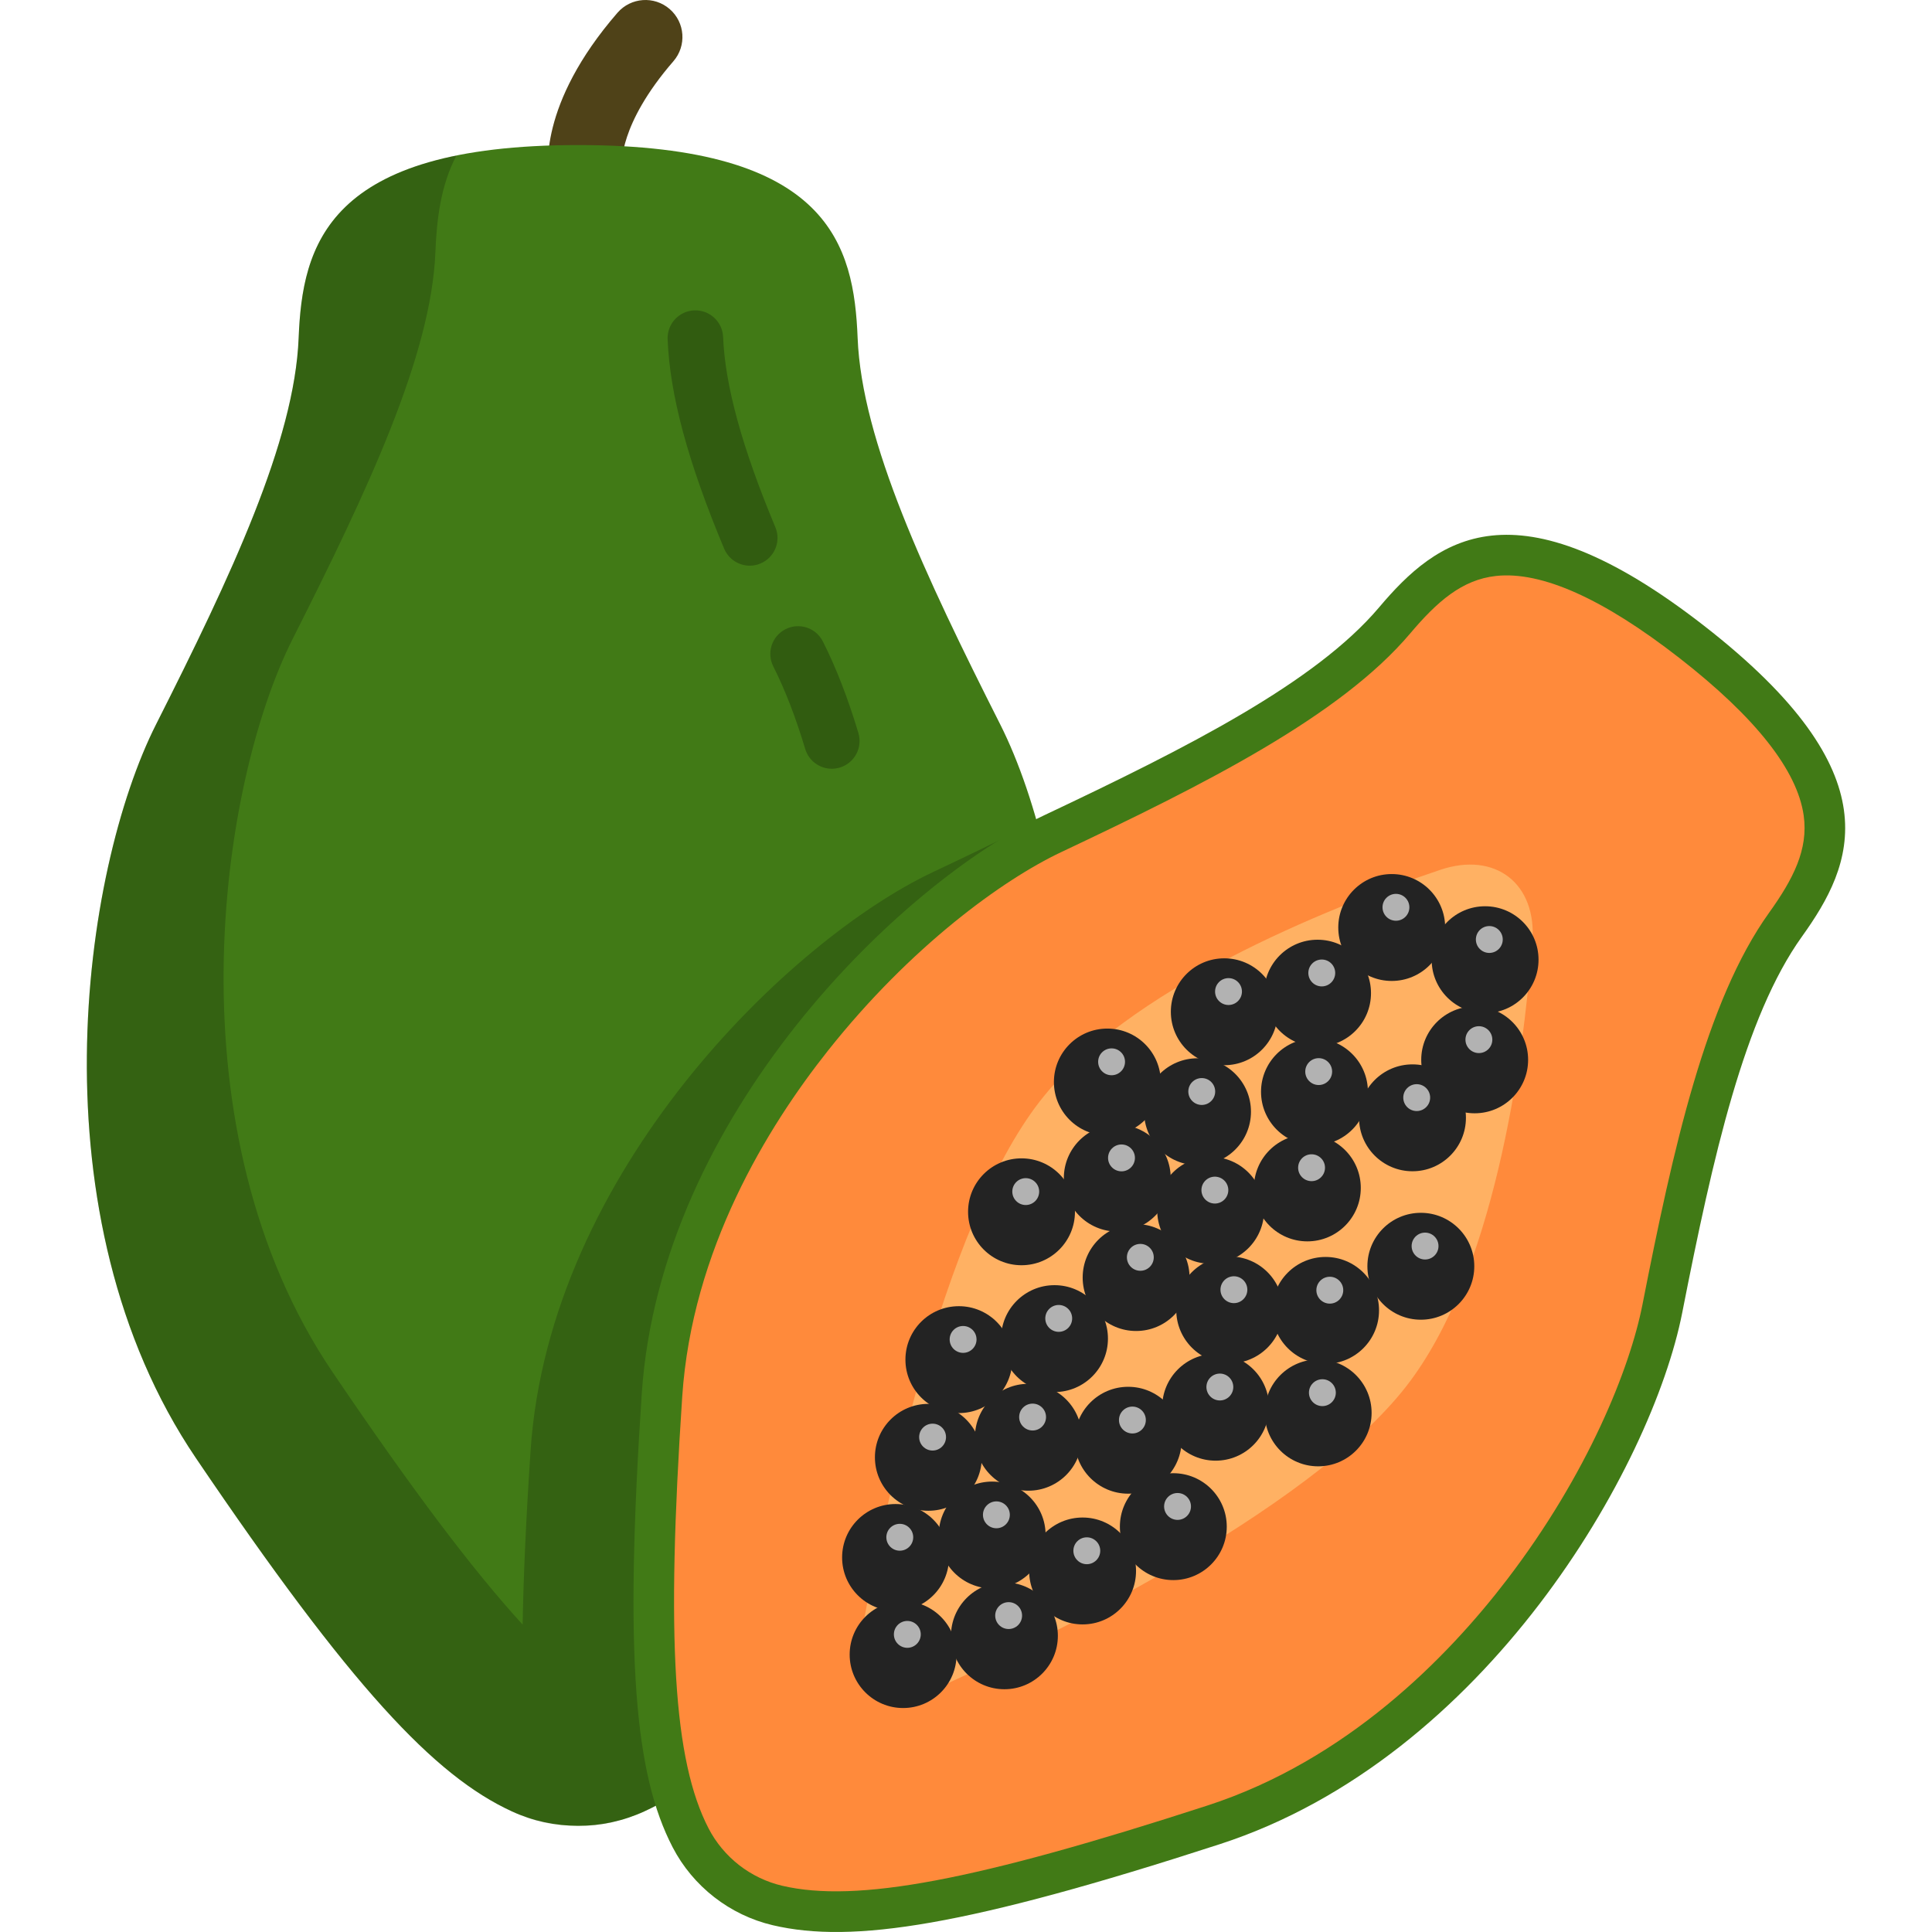 <svg id="Layer_1" enable-background="new 0 0 512 512" height="512" viewBox="0 0 512 512" width="512" xmlns="http://www.w3.org/2000/svg"><g><g><path d="m145.491 47.184c-.369-1.916-2.997-19.42 18.142-43.8 3.548-4.093 9.743-4.534 13.836-.986 4.093 3.549 4.534 9.743.986 13.836-14.623 16.865-13.652 27.494-13.639 27.61-.027-.248-.062-.373-.062-.373zm19.324-3.34h.01z" fill="#4f4218"/></g><g><path d="m135.668 480.042c11.095 5.1 23.996 5.1 35.091 0 20.554-9.447 42.618-32.892 83.731-93.612 43.365-64.047 30.224-155.569 10.557-194.5-19.897-39.387-36.67-75.08-37.763-102.326-.981-24.465-7.309-51.163-74.071-51.163s-73.09 26.698-74.071 51.163c-1.092 27.246-17.866 62.939-37.762 102.326-19.666 38.931-32.808 130.453 10.557 194.5 41.113 60.72 63.177 84.165 83.731 93.612z" fill="#417a16"/></g><g><path d="m198.692 149.91c-2.877 0-5.61-1.699-6.79-4.521-9.619-23.005-14.377-40.637-14.973-55.49-.163-4.059 2.996-7.482 7.056-7.646 4.066-.159 7.483 2.996 7.646 7.056.516 12.87 5.045 29.358 13.846 50.405 1.568 3.748-.201 8.057-3.949 9.625-.928.388-1.89.571-2.836.571z" fill="#315c10"/></g><g><path d="m220.432 203.725c-3.166 0-6.09-2.059-7.044-5.248-2.5-8.345-5.343-15.699-8.454-21.858-1.832-3.626-.377-8.051 3.25-9.883 3.626-1.832 8.051-.377 9.883 3.25 3.501 6.931 6.669 15.096 9.416 24.271 1.166 3.892-1.045 7.992-4.937 9.157-.704.21-1.415.311-2.114.311z" fill="#315c10"/></g><g opacity=".2"><path d="m274.776 217.736c-8.785 4.447-18.042 8.894-27.582 13.401-37.806 17.86-101.656 79.338-106.585 153.323-1.182 17.735-1.879 32.943-2.102 46.09-13.38-14.664-29.379-35.912-50.332-66.859-43.365-64.047-30.224-155.569-10.557-194.5 19.897-39.387 36.67-75.08 37.763-102.326.349-8.701 1.392-17.678 5.571-25.643-36.722 7.445-41.017 28.636-41.809 48.382-1.093 27.246-17.867 62.939-37.763 102.326-19.666 38.931-32.808 130.453 10.557 194.5 41.112 60.72 63.177 84.166 83.731 93.612 7.174 3.297 12.178 3.825 19.104 3.783 7.93 0 16.308-3.398 23.395-7.782 32.563-20.142 43.029-40.44 76.324-89.614 35.525-52.467 33.125-123.366 20.285-168.693z"/></g><g><path d="m178.252 489.532c5.388 10.393 15.145 17.992 26.54 20.671 21.11 4.962 51.608.227 118.47-21.479 70.525-22.896 114.496-99.856 122.555-140.885 8.153-41.509 16.491-78.385 31.714-99.635 13.669-19.081 24.61-43.001-25.884-82.327s-71.005-22.861-86.159-4.936c-16.876 19.963-50.586 37.077-88.836 55.147-37.806 17.86-101.656 79.338-106.585 153.323-4.673 70.14-1.796 100.869 8.185 120.121z" fill="#417a16"/></g><g><path d="m195.877 494.275c-3.35-2.609-6.143-5.961-8.078-9.693-9.327-17.994-11.291-50.085-7.002-114.457 2.586-38.814 22.45-71.311 38.658-91.738 21.884-27.58 46.268-45.242 61.791-52.575 38.152-18.024 73.931-36.017 92.455-57.927 7.143-8.45 13.749-14.277 22.769-15.252 12.043-1.302 28.384 6.01 48.568 21.73s31.274 29.773 32.961 41.768c1.263 8.984-2.769 16.816-9.213 25.811-16.709 23.325-25.392 62.421-33.524 103.825-3.309 16.846-14.462 44.813-35.844 72.784-15.837 20.717-42.48 47.933-79.479 59.945-61.364 19.922-92.959 25.876-112.688 21.238-4.09-.963-8.024-2.85-11.374-5.459z" fill="#ff8a3b"/></g><g><path d="m372.664 367.39c-26.025 33.415-97.566 68.077-130.944 83.008-7.79 3.485-15.998-2.908-14.527-11.314 6.304-36.018 22.391-113.869 48.416-147.284 23.144-29.717 74.725-50.709 106.052-61.278 14.644-4.94 25.65 3.631 24.445 19.039-2.575 32.961-10.298 88.112-33.442 117.829z" fill="#ffb163"/></g><g><g><circle cx="239.332" cy="438.481" fill="#232323" r="14.163"/></g><g><circle cx="240.451" cy="433.127" fill="#b2b2b2" r="3.561"/></g></g><g><g><circle cx="237.332" cy="412.746" fill="#232323" r="14.163"/></g><g><circle cx="238.451" cy="407.392" fill="#b2b2b2" r="3.561"/></g></g><g><g><circle cx="266.181" cy="433.502" fill="#232323" r="14.163"/></g><g><circle cx="267.3" cy="428.148" fill="#b2b2b2" r="3.561"/></g></g><g><g><circle cx="262.935" cy="406.797" fill="#232323" r="14.163"/></g><g><circle cx="264.054" cy="401.443" fill="#b2b2b2" r="3.561"/></g></g><g><g><circle cx="246.026" cy="386.203" fill="#232323" r="14.163"/></g><g><circle cx="247.145" cy="380.848" fill="#b2b2b2" r="3.561"/></g></g><g><g><circle cx="286.897" cy="416.322" fill="#232323" r="14.163"/></g><g><circle cx="288.016" cy="410.968" fill="#b2b2b2" r="3.561"/></g></g><g><g><circle cx="310.942" cy="404.579" fill="#232323" r="14.163"/></g><g><circle cx="312.061" cy="399.225" fill="#b2b2b2" r="3.561"/></g></g><g><g><circle cx="272.53" cy="380.889" fill="#232323" r="14.163"/></g><g><circle cx="273.649" cy="375.534" fill="#b2b2b2" r="3.561"/></g></g><g><g><circle cx="298.979" cy="381.678" fill="#232323" r="14.163"/></g><g><circle cx="300.098" cy="376.323" fill="#b2b2b2" r="3.561"/></g></g><g><g><circle cx="254.111" cy="360.317" fill="#232323" r="14.163"/></g><g><circle cx="255.23" cy="354.963" fill="#b2b2b2" r="3.561"/></g></g><g><g><circle cx="279.454" cy="354.746" fill="#232323" r="14.163"/></g><g><circle cx="280.573" cy="349.391" fill="#b2b2b2" r="3.561"/></g></g><g><g><circle cx="301.081" cy="338.564" fill="#232323" r="14.163"/></g><g><circle cx="302.2" cy="333.209" fill="#b2b2b2" r="3.561"/></g></g><g><g><circle cx="325.879" cy="347.138" fill="#232323" r="14.163"/></g><g><circle cx="326.998" cy="341.784" fill="#b2b2b2" r="3.561"/></g></g><g><g><circle cx="322.155" cy="372.929" fill="#232323" r="14.163"/></g><g><circle cx="323.274" cy="367.574" fill="#b2b2b2" r="3.561"/></g></g><g><g><circle cx="349.326" cy="374.427" fill="#232323" r="14.163"/></g><g><circle cx="350.445" cy="369.073" fill="#b2b2b2" r="3.561"/></g></g><g><g><circle cx="351.294" cy="347.269" fill="#232323" r="14.163"/></g><g><circle cx="352.413" cy="341.914" fill="#b2b2b2" r="3.561"/></g></g><g><g><circle cx="376.537" cy="335.572" fill="#232323" r="14.163"/></g><g><circle cx="377.656" cy="330.218" fill="#b2b2b2" r="3.561"/></g></g><g><g><circle cx="320.835" cy="320.744" fill="#232323" r="14.163"/></g><g><circle cx="321.954" cy="315.39" fill="#b2b2b2" r="3.561"/></g></g><g><g><circle cx="346.459" cy="314.811" fill="#232323" r="14.163"/></g><g><circle cx="347.578" cy="309.457" fill="#b2b2b2" r="3.561"/></g></g><g><g><circle cx="324.449" cy="268.128" fill="#232323" r="14.163"/></g><g><circle cx="325.568" cy="262.774" fill="#b2b2b2" r="3.561"/></g></g><g><g><circle cx="349.164" cy="263.2" fill="#232323" r="14.163"/></g><g><circle cx="350.283" cy="257.845" fill="#b2b2b2" r="3.561"/></g></g><g><g><circle cx="368.82" cy="245.798" fill="#232323" r="14.163"/></g><g><circle cx="369.939" cy="240.444" fill="#b2b2b2" r="3.561"/></g></g><g><g><circle cx="393.564" cy="254.33" fill="#232323" r="14.163"/></g><g><circle cx="394.683" cy="248.975" fill="#b2b2b2" r="3.561"/></g></g><g><g><circle cx="348.348" cy="289.337" fill="#232323" r="14.163"/></g><g><circle cx="349.467" cy="283.982" fill="#b2b2b2" r="3.561"/></g></g><g><g><circle cx="390.803" cy="280.87" fill="#232323" r="14.163"/></g><g><circle cx="391.922" cy="275.516" fill="#b2b2b2" r="3.561"/></g></g><g><g><circle cx="374.324" cy="296.233" fill="#232323" r="14.163"/></g><g><circle cx="375.443" cy="290.878" fill="#b2b2b2" r="3.561"/></g></g><g><g><circle cx="317.357" cy="294.617" fill="#232323" r="14.163"/></g><g><circle cx="318.476" cy="289.262" fill="#b2b2b2" r="3.561"/></g></g><g><g><circle cx="270.712" cy="321.137" fill="#232323" r="14.163"/></g><g><circle cx="271.831" cy="315.783" fill="#b2b2b2" r="3.561"/></g></g><g><g><circle cx="296.089" cy="312.211" fill="#232323" r="14.163"/></g><g><circle cx="297.208" cy="306.856" fill="#b2b2b2" r="3.561"/></g></g><g><g><circle cx="293.461" cy="286.745" fill="#232323" r="14.163"/></g><g><circle cx="294.58" cy="281.391" fill="#b2b2b2" r="3.561"/></g></g></g></svg>